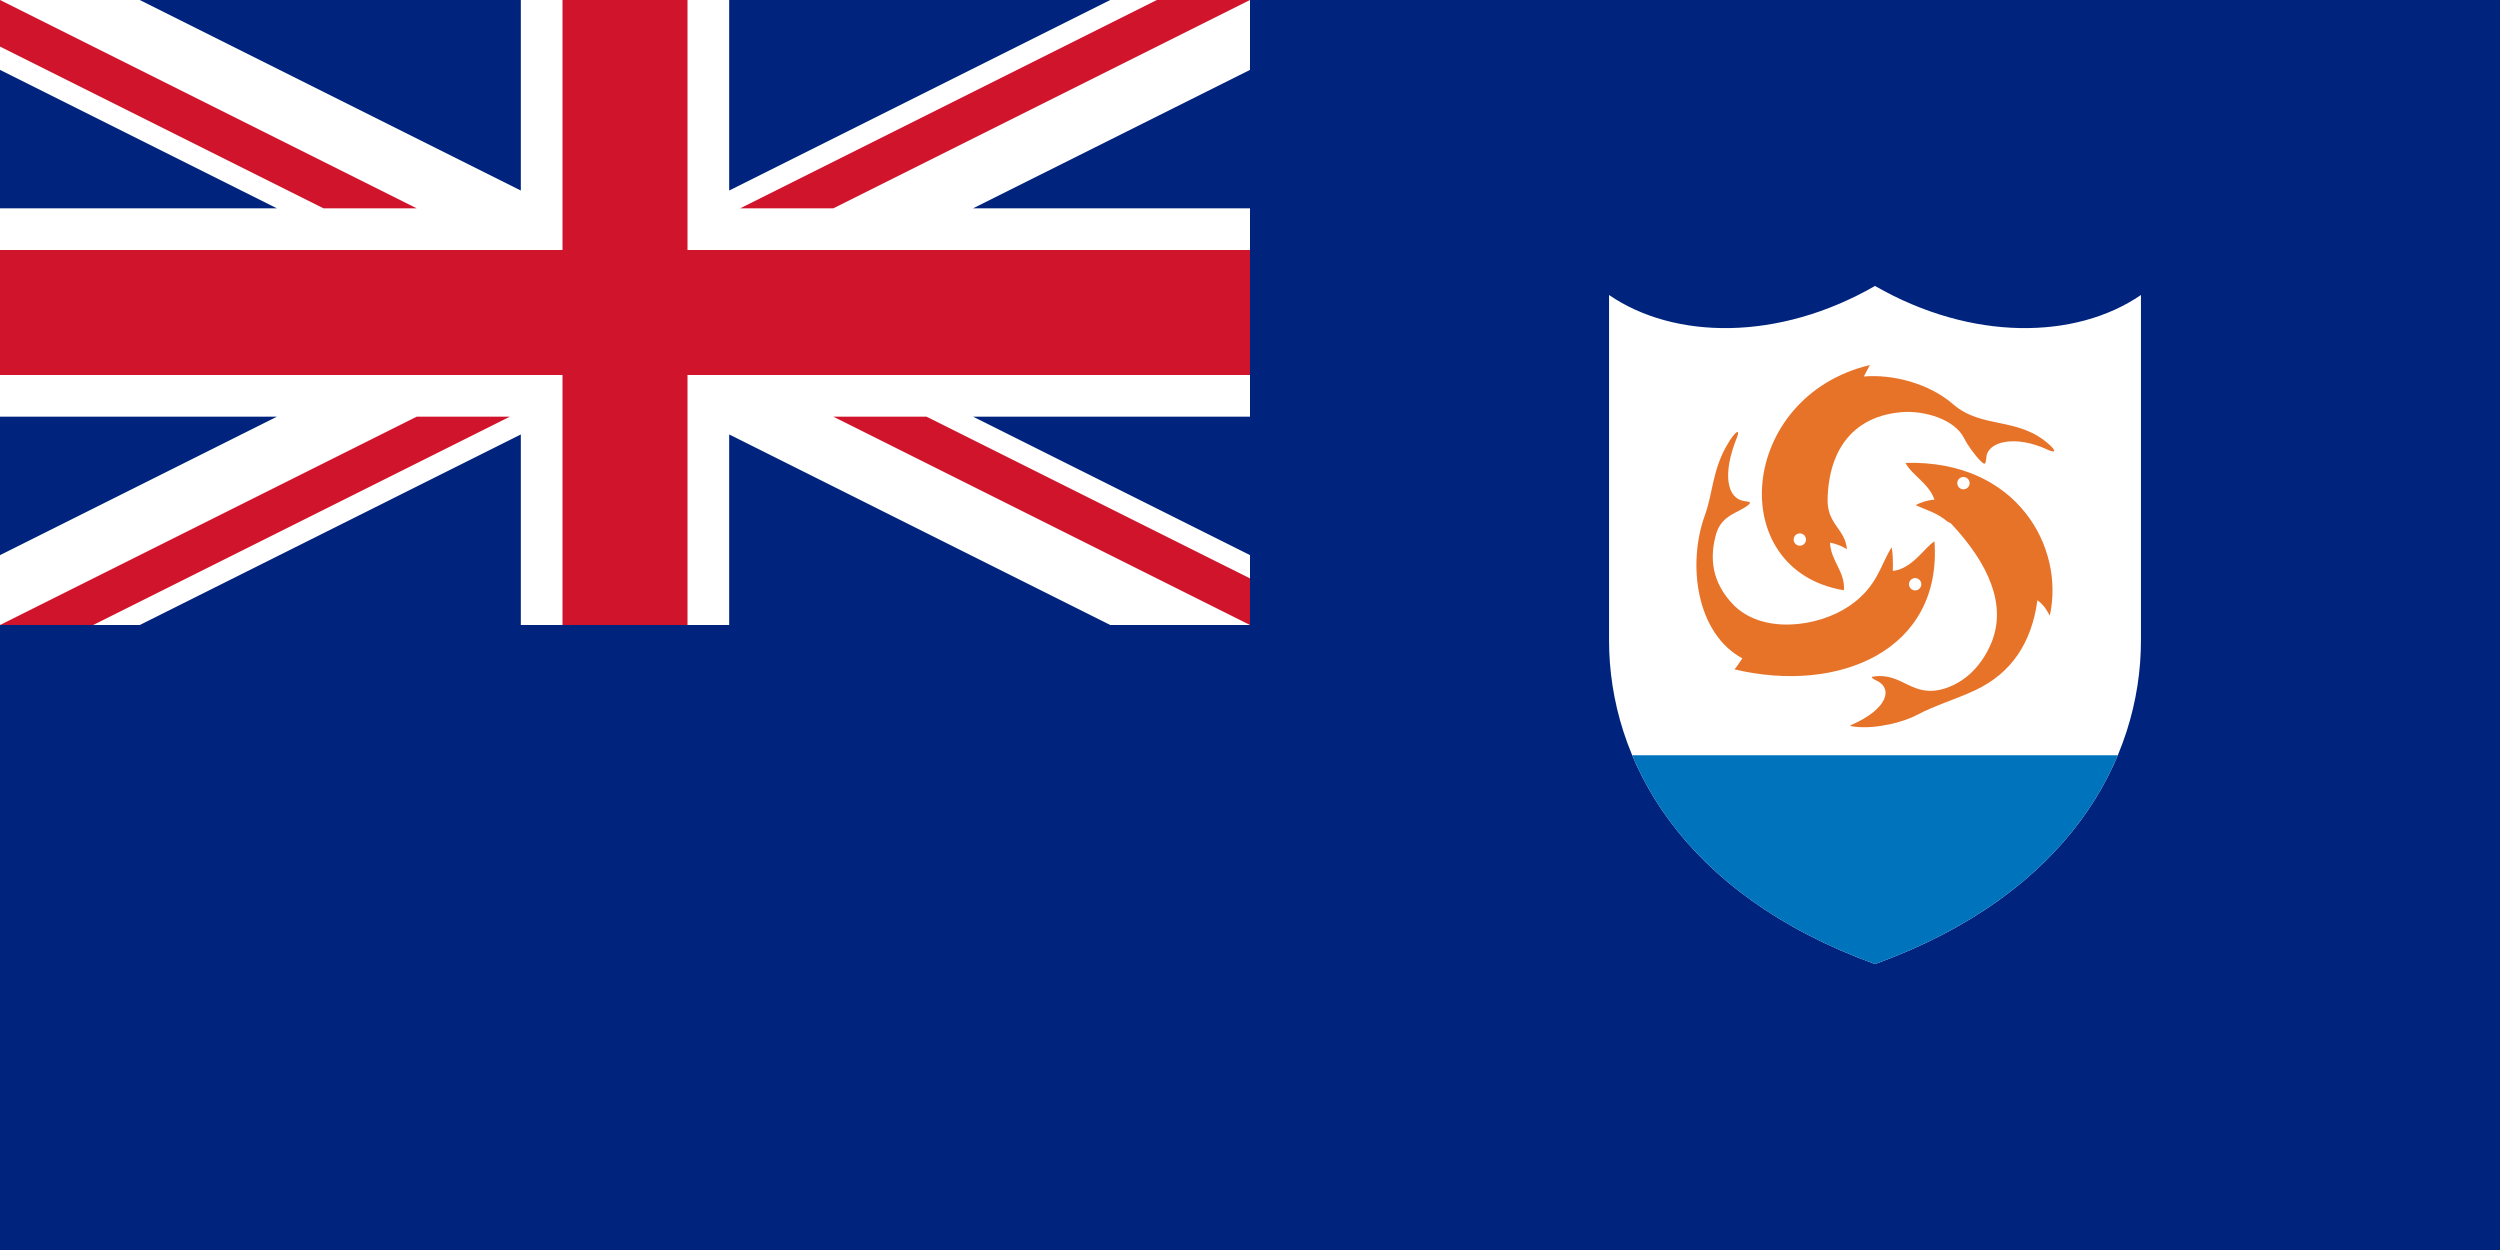 <?xml version="1.0" encoding="UTF-8"?>
<svg width="1e3" height="500" version="1.1" viewBox="0 0 1e3 500" xmlns="http://www.w3.org/2000/svg" xmlns:cc="http://creativecommons.org/ns#" xmlns:dc="http://purl.org/dc/elements/1.1/" xmlns:rdf="http://www.w3.org/1999/02/22-rdf-syntax-ns#">
  <rect width="1e3" height="500" fill="#00247d"/>
  <polygon points="0 27.949 110.76 83.332 0 83.332 0 166.67 110.76 166.67 0 222.05 0 250 55.902 250 208.33 173.78 208.33 250 291.67 250 291.67 173.78 444.1 250 500 250 500 222.05 389.23 166.67 500 166.67 500 83.332 389.23 83.332 500 27.949 500 0 444.1 0 291.67 76.215 291.67 0 208.33 0 208.33 76.215 55.902 0 0 0" fill="#fff"/>
  <polygon points="500 0 462.73 0 296.06 83.332 333.33 83.332" fill="#cf142b"/>
  <polygon points="166.67 83.332 0 0 0 18.633 129.4 83.332" fill="#cf142b"/>
  <polygon points="0 250 37.268 250 203.93 166.67 166.67 166.67" fill="#cf142b"/>
  <polygon points="333.33 166.67 500 250 500 231.36 370.6 166.67" fill="#cf142b"/>
  <path id="path2938_1_" d="m225 0h50v100h225v50h-225v100h-50v-100h-225v-50h225v-100z" fill="#cf142b"/>
  <path d="m750 114.38c-38.643 22.217-80.302 21.495-106.38 3.619v138.16c0 47.827 29.102 101.45 106.38 129.47 77.281-28.02 106.38-81.639 106.38-129.47v-138.16c-26.083 17.876-67.739 18.598-106.38-3.619z" fill="#fff"/>
  <path d="m652.88 302.11c13.86 33.12 44.19 64.318 97.118 83.509 52.933-19.19 83.258-50.389 97.121-83.509h-194.24z" fill="#0073bd"/>
  <path d="m819.92 178.02c-12.438-11.473-27.048-6.279-38.644-16.303-9.984-8.638-24.631-12.079-35.744-11.113 0.728-1.448 1.692-3.138 2.417-4.586-52.65 12.559-58.443 82.121-10.385 90.093 0.603-7.368-5.314-11.837-5.557-19.083 2.295 0.481 4.952 1.451 6.764 2.66-0.724-8.215-7.966-9.896-7.729-20.05 0.482-20.531 10.906-33.256 29.706-34.782 8.938-0.724 21.095 2.828 24.878 10.388 1.447 2.9 4.344 6.883 6.517 9.055 2.056 2.056 2.114 1.331 2.419-1.569 0.637-6.124 11.557-8.859 24.392-2.896 3.379 1.567 3.487 0.513 0.966-1.814z" fill="#e77329"/>
  <path d="m773.79 216.54c-3.861 2.295-8.815 10.989-16.664 11.836 0.121-2.896 0-7.609-0.481-9.417-4.469 6.883-5.559 15.697-16.908 23.427-12.74 8.676-35.351 11.454-46.852-0.966-6.04-6.521-9.904-15.216-6.525-27.539 2.261-8.209 9.302-8.64 13.165-12.075 1.087-0.963 0.111-1.129-1.568-1.328-7.127-0.845-9.201-10.727-3.141-25.601 1.328-3.263-0.482-3.142-4.345 3.744-5.504 9.799-5.438 19.038-8.456 27.292-7.246 19.806-3.441 47.522 14.913 57.425-0.905 1.33-1.991 3.08-3.141 4.408 41.603 9.902 83.142-7.486 80.003-51.206z" fill="#e77329"/>
  <path d="m762.2 185.15c2.414 4.83 9.419 8.212 11.591 14.732-1.931 0-5.557 0.968-7.487 2.175 5.193 2.416 7.971 2.78 12.798 6.644l1.207 0.604c15.456 16.421 22.185 32.696 16.426 47.338-2.896 7.368-8.927 15.604-18.718 18.719-13.283 4.228-16.906-6.643-28.86-4.709-0.842 0.136-0.188 0.825 0.966 1.33 7.489 3.259 4.887 11.57-9.297 17.872-1.088 0.481-1.163 0.574 1.236 0.847 8.542 0.966 19.351-1.828 24.966-4.832 7.005-3.745 15.604-6.267 23.067-9.783 14.61-6.882 22.578-19.08 24.875-35.989 2.777 2.055 3.621 3.865 4.95 6.161 6.038-27.293-13.043-62.319-57.72-61.109z" fill="#e77329"/>
  <circle cx="719.93" cy="215.82" r="2.468" fill="#fff"/>
  <path d="m766.06 231.23c-1.357 0-2.463 1.105-2.463 2.466 0 1.365 1.105 2.472 2.463 2.472 1.364 0 2.468-1.106 2.468-2.472-1e-3 -1.361-1.104-2.466-2.468-2.466z" fill="#fff"/>
  <path d="m785.38 190.79c-1.363 0-2.471 1.101-2.471 2.466 0 1.364 1.107 2.468 2.471 2.468 1.361 0 2.465-1.104 2.465-2.468 0-1.365-1.104-2.466-2.465-2.466z" fill="#fff"/>
</svg>
